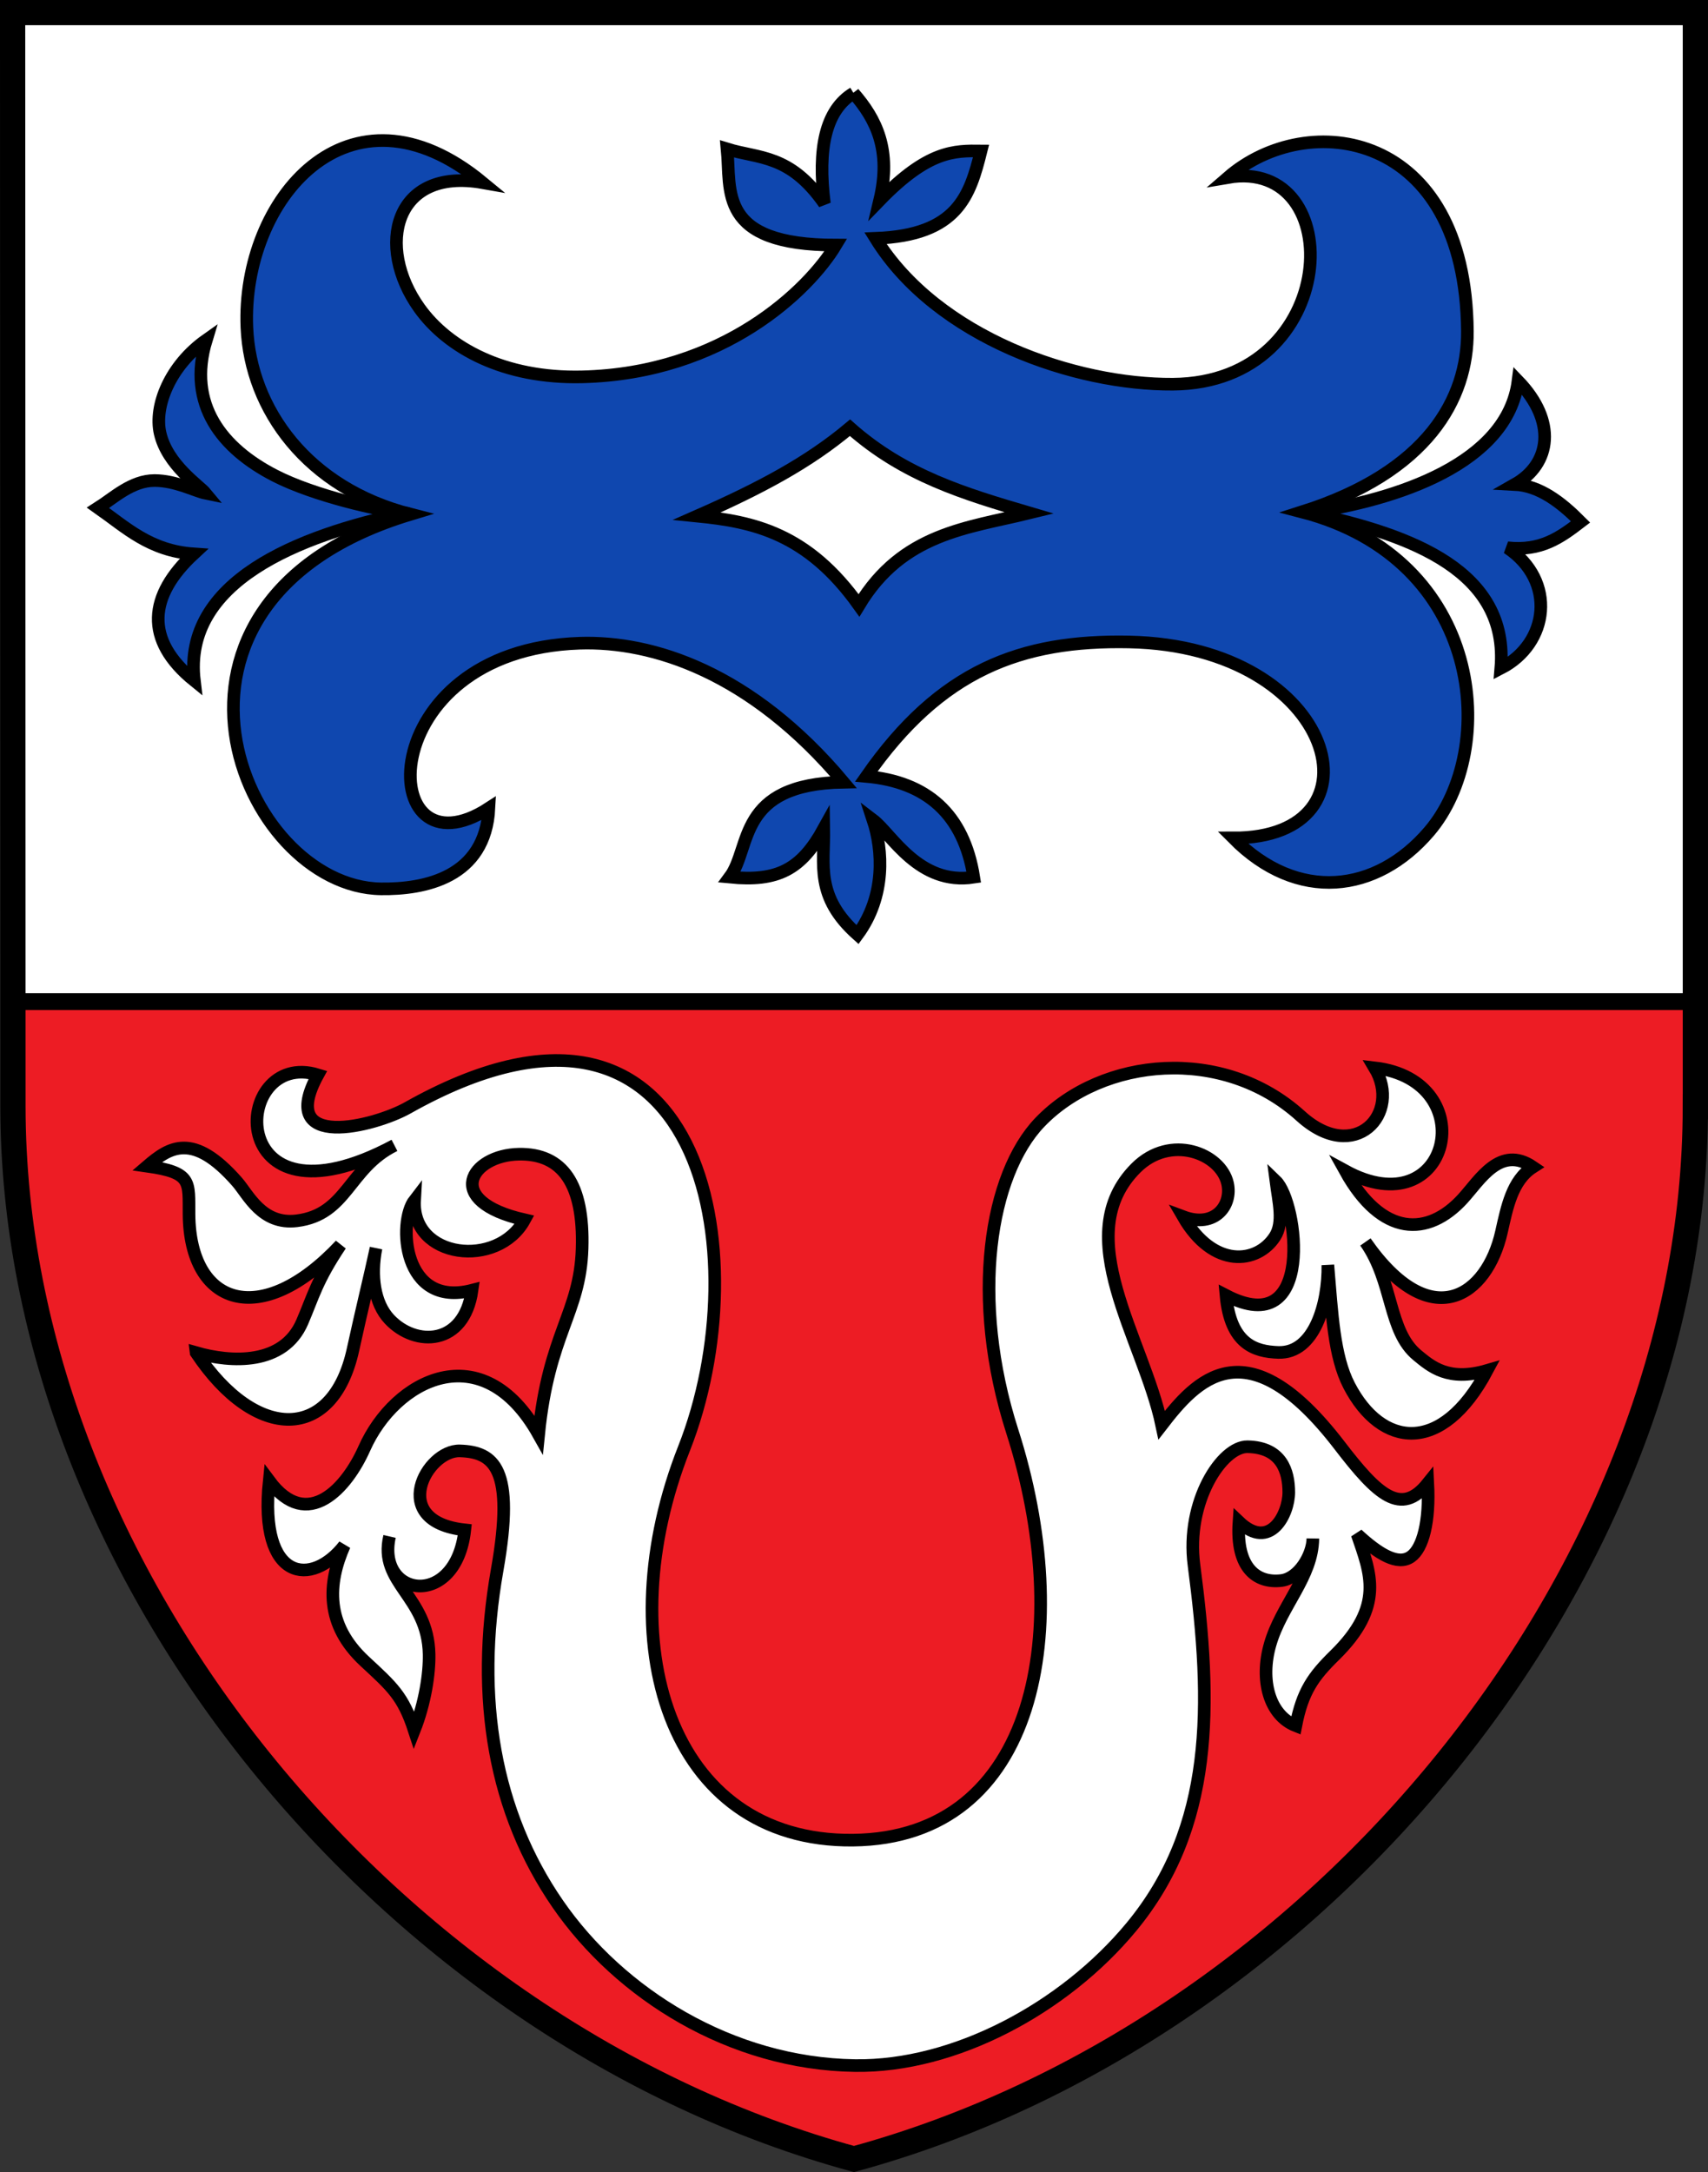 <?xml version="1.0" encoding="UTF-8"?>
<!-- Created with Inkscape (http://www.inkscape.org/) -->
<svg width="203mm" height="258.07mm" version="1.1" viewBox="0 0 203 258.07" xmlns="http://www.w3.org/2000/svg">
 <rect x="0" y="0" width="203" height="258.07" fill="#333333" stroke="none"/>
 <title>Wappen der ehemaligen Gemeinde Lendringsen</title>
 <g transform="translate(181.63 -6.949)">
  <path d="m-180.14 125.95 0.05 12.501c0.05 55.582 44.952 110 99.954 125.01 55.002-15.001 100-69.609 100-125.01v-12.501" fill="#ed1c24"/>
  <path d="m19.869 125.95v-117.5h-200l-9e-3 117.5" fill="#fff"/>
  <g fill="#0f47af" fill-rule="evenodd" stroke="#000" stroke-width="1.5">
   <path d="m-80.184 18.015c-3.333 2.002-4.294 6.59-3.466 13.115-4.122-5.892-7.778-5.311-11.563-6.483 0.49 4.941-1.207 11.413 12.921 11.422-3.191 5.312-13.349 15.258-30.164 15.655-9.231 0.218-15.932-3.412-19.342-8.185-5.223-7.311-2.999-16.758 7.541-14.888-15.916-13.144-28.676 2.057-28.029 17.216 0.416 9.751 7.255 19.088 19.456 22.182-34.373 10.378-20.069 44.295-3.51 44.505 5.129 0.065 12.401-1.304 12.824-9.587-13.592 8.843-14.243-18.789 10.804-19.598 8.602-0.278 20.326 3.402 31.337 16.511-12.726 0.223-10.893 7.747-13.521 11.281 5.71 0.566 8.499-0.913 11.175-5.768 0.074 4.266-1.074 8.076 4.013 12.603 3.37-4.579 3.01-10.075 1.835-13.635 2.21 1.679 5.445 7.823 11.977 6.809-1.191-7.523-5.6-11.33-12.762-11.977 8.793-12.616 18.366-16.228 31.222-15.973 24.897 0.495 30.726 23.349 12.365 23.284 7.673 7.74 17.045 6.556 23.302-0.767 8.316-9.733 6.543-32.337-15.126-37.969 14.964-4.749 19.731-13.439 19.668-21.459-0.188-23.946-19.006-26.486-28.47-18.275 14.395-2.488 13.559 24.423-6.535 24.563-11.533 0.08-28.002-5.482-35.341-17.331 9.787-0.364 11.218-5.08 12.542-10.381-3.14-0.032-6.26-0.105-12.048 5.865 1.427-5.957-0.402-9.652-3.105-12.736zm-0.423 39.751c6.459 5.727 13.633 7.861 21.317 10.125-7.342 1.803-15.082 2.384-20.25 10.981-6.123-8.59-12.548-9.944-19.236-10.61 7.498-3.297 13.227-6.345 18.169-10.496z"/>
   <path d="m-26.138 67.877c12.519 2.629 23.858 7.023 22.885 18.469 5.732-2.946 6.63-10.394 0.779-14.318 3.988 0.437 6.286-1.222 8.699-3.071-2.306-2.321-4.863-4.301-7.825-4.451 4.316-2.441 5.01-7.52 0.393-12.297-1.258 9.83-14.388 14.131-24.931 15.668z"/>
   <path d="m-133.51 67.91c-12.695 2.666-26.423 8.145-25.02 19.915-6.032-4.874-5.391-10.151-0.083-15.071-5.214-0.362-8.044-3.14-11.363-5.469 1.826-1.155 3.997-3.245 6.711-3.243 2.526 0.002 4.851 1.262 6.069 1.509-0.752-0.909-4.532-3.357-5.401-7.114-0.753-3.256 1.196-8.07 5.488-11.097-2.338 7.696 1.911 12.909 8.136 16.113 4.708 2.423 12.657 4.209 15.463 4.456z"/>
  </g>
  <g stroke="#000">
   <path d="m-158.32 167.66c4.154 1.197 10.387 1.523 12.612-3.652 1.327-3.086 1.702-4.881 4.548-9.144-9.534 10.179-17.917 7.136-18.004-3.625-0.031-3.907 0.399-4.976-4.972-5.738 2.641-2.263 5.437-4.123 10.684 1.859 1.333 1.52 2.943 5.132 7.076 4.633 5.993-0.724 6.153-6.251 11.617-8.957-20.52 10.999-19.47-11.581-9.091-8.387-5.016 9.163 6.798 6.107 10.663 3.929 35.365-19.927 41.87 17.647 32.861 40.451-8.995 22.771-1.975 46.776 20.068 46.547 21.957-0.227 26.444-25.15 18.942-48.553-5.07-15.815-2.698-30.509 3.285-36.746 7.432-7.734 21.775-9.092 30.985-0.741 6.427 5.828 12.055-0.282 8.794-5.722 12.975 1.507 9.022 19.086-3.507 12.234 4.38 7.907 9.867 7.83 13.981 3.321 2.049-2.246 4.444-6.423 8.345-3.766-2.485 1.584-3.081 4.775-3.75 7.735-1.702 7.529-8.337 12.38-16.163 1.169 3.341 4.741 2.675 10.597 6.176 13.468 1.625 1.333 3.683 3.146 8.287 1.798-5.389 10.119-12.564 9.181-16.4 1.79-1.811-3.49-2.028-8.477-2.528-14.31 0.072 4.537-1.586 10.524-5.9 10.376-2.774-0.095-5.679-0.988-6.207-6.773 10.669 5.542 8.528-11.074 5.93-13.581 0.323 2.505 0.971 4.916-0.125 6.609-2.078 3.211-7.298 3.837-10.899-2.384 3.783 1.421 5.87-1.36 5.275-3.966-0.816-3.57-6.789-5.906-10.878-1.821-8.028 8.021 0.896 20.286 3.057 30.548 4.03-5.21 10-12.111 21.152 2.439 4.509 5.883 7.302 8.445 10.474 4.48 0.238 4.556-0.583 7.721-2.014 8.721-1.544 1.079-3.802-0.276-6.381-2.66 1.575 4.625 3.308 8.509-2.674 14.377-2.54 2.491-3.829 4.27-4.62 8.364-3.124-1.236-4.3-5.385-3.043-9.704 1.343-4.616 5.009-7.961 5.071-12.543-0.037 1.974-1.676 4.743-3.735 4.996-2.89 0.355-5.439-1.425-5.048-6.976 3.697 3.518 5.92-0.929 5.92-3.503 5.3e-4 -2.527-0.883-5.347-4.901-5.417-3.025-0.053-7.364 6.482-6.365 14.076 2.192 16.654 2.397 31.097-7.462 42.997-7.957 9.604-20.984 16.624-32.83 16.45-14.743-0.216-27.958-8.515-35.337-19.22-7.475-10.844-9.897-24.323-7.188-39.675 2.135-12.103-0.396-14.006-4.431-14.135-3.967-0.127-8.611 8.396 0.581 9.384-1.039 9.485-10.551 8.032-8.943 0.783-1.327 5.58 4.565 7.046 4.701 13.998 0.045 2.248-0.464 5.746-1.764 9.035-1.336-4.086-2.625-5.173-5.89-8.202-4.697-4.357-4.432-9.205-2.414-13.777-3.883 4.999-10.181 4.305-8.938-7.666 4.585 6.181 9.268 0.741 11.298-3.828 3.658-8.233 14.035-13.596 20.724-1.677 1.201-12.046 4.933-14.386 5.168-22.091 0.236-7.674-2.322-11.292-7.492-11.21-5.711 0.09-9.192 5.563 0.649 7.799-3.194 5.834-13.459 4.628-13.065-2.341-2.002 2.582-1.468 12.853 6.829 10.709-0.936 6.596-6.709 6.761-9.827 3.439-1.78-1.897-2.238-5.133-1.587-8.446-0.709 3.312-1.683 7.226-2.736 12.053-2.386 10.943-11.515 11.049-18.645 0.372z" fill="#fff" fill-rule="evenodd" stroke-width="1.5"/>
   <path d="m-180.14 125.95h200.01" fill="none" stroke-width="2"/>
   <path d="m19.869 138.45v-130.01h-200l0.041 130.01c0.05 55.582 44.952 110 99.954 125.01 55.002-15.001 100-69.609 100-125.01z" fill="none" stroke-linecap="square" stroke-width="3"/>
  </g>
 </g>
</svg>
